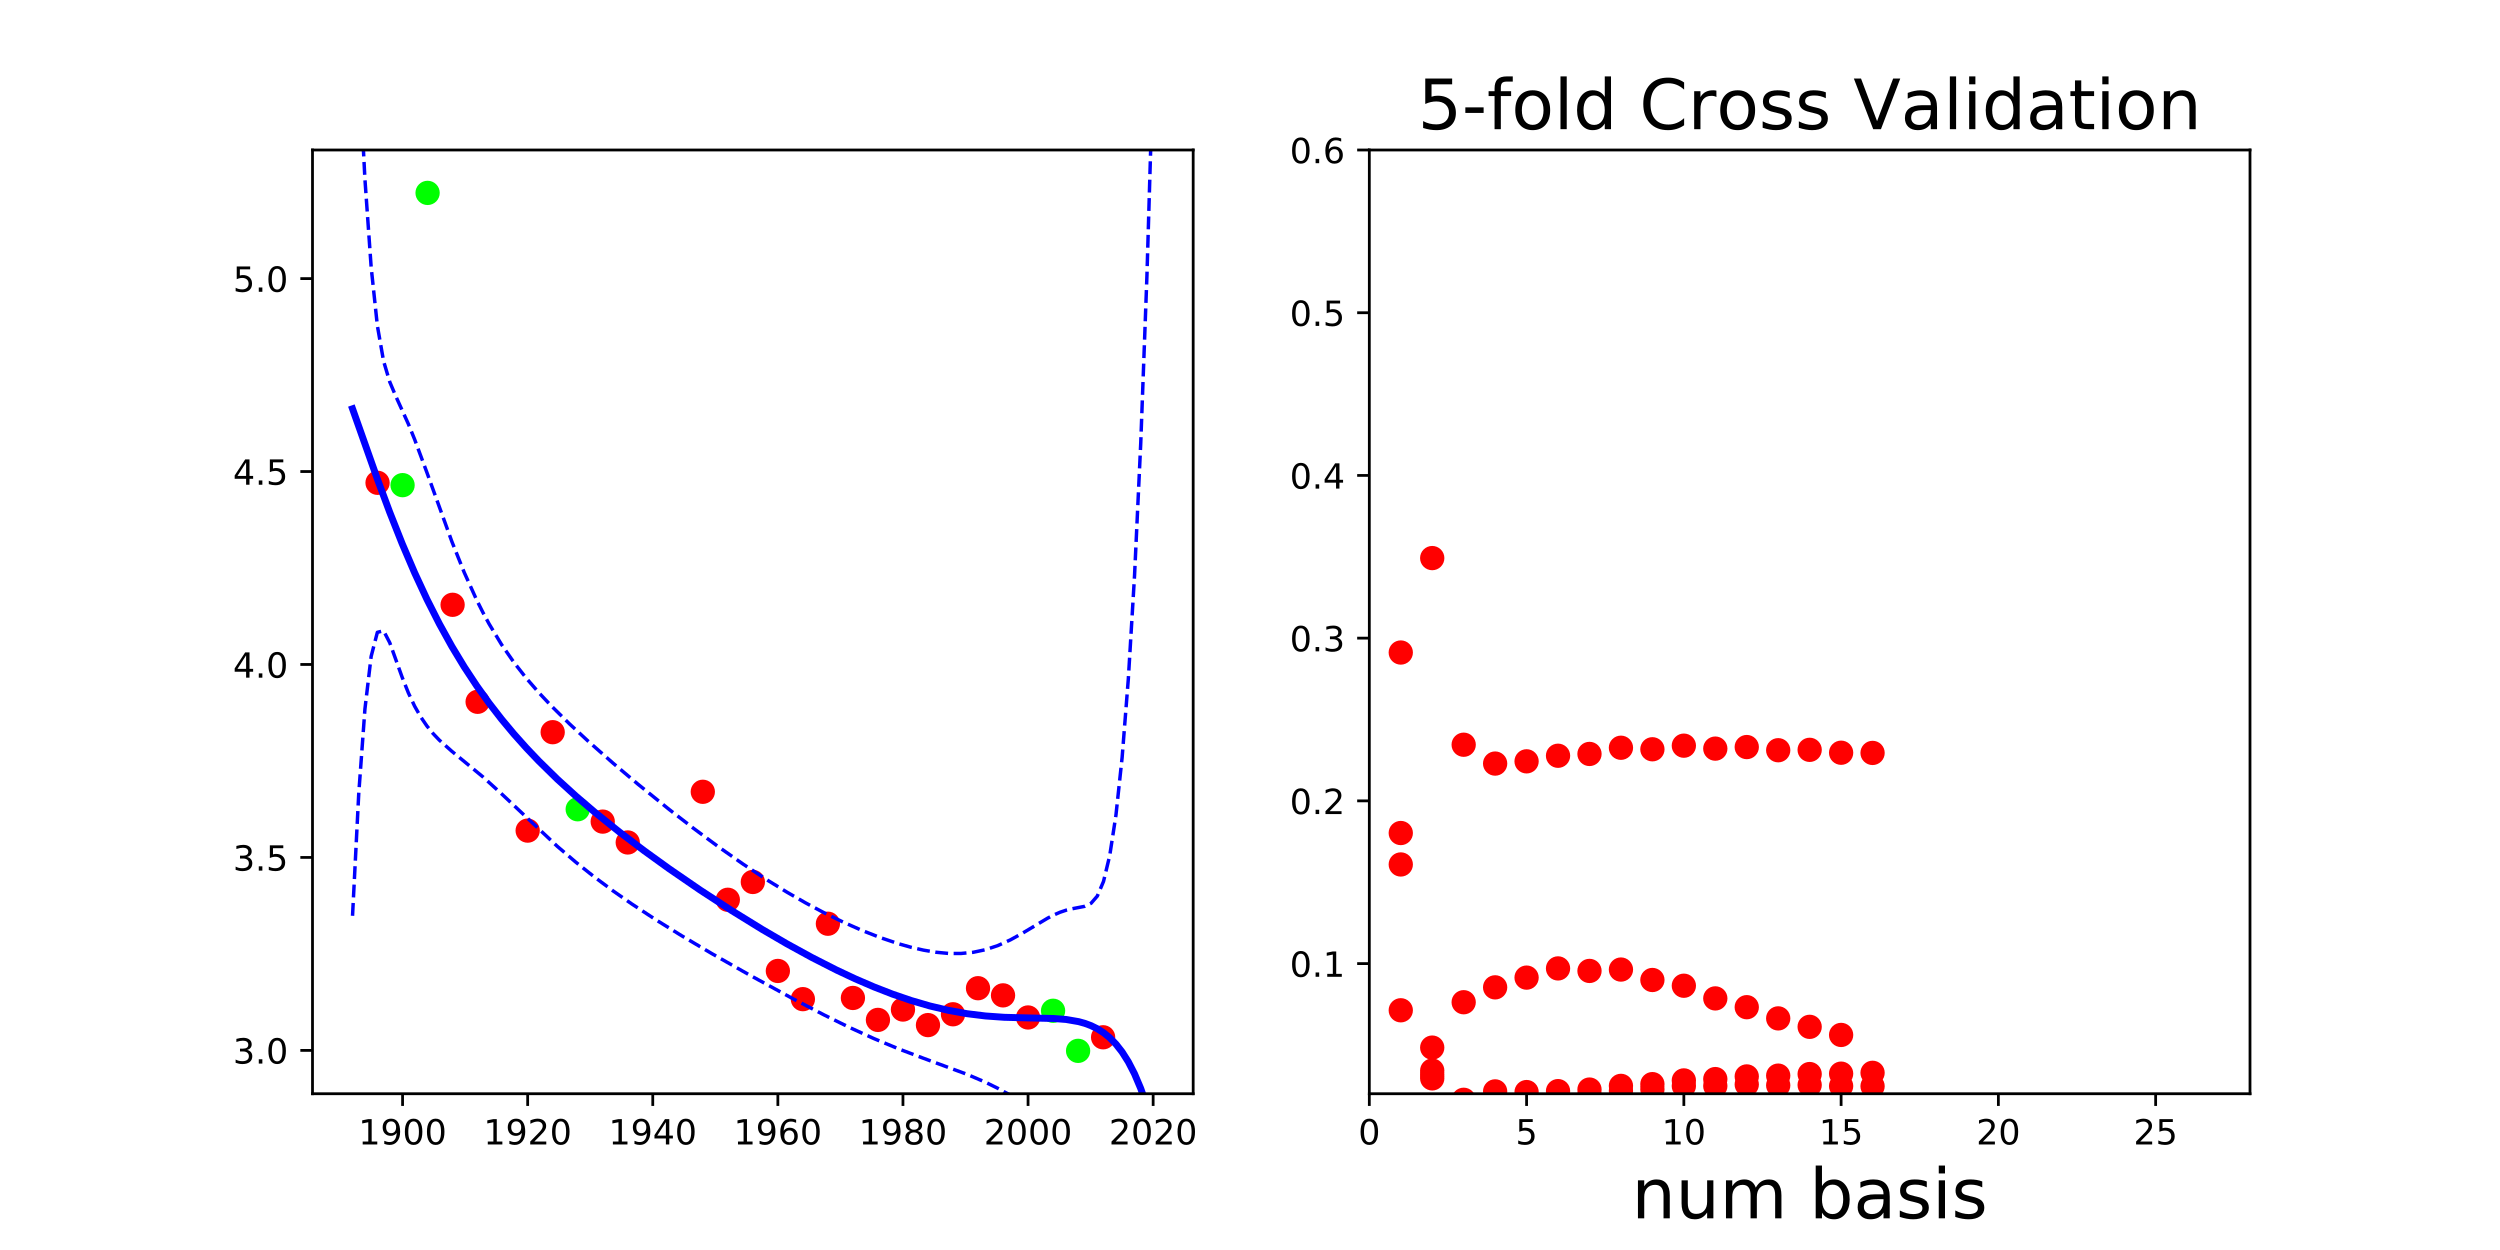 <?xml version="1.0" encoding="utf-8" standalone="no"?>
<!DOCTYPE svg PUBLIC "-//W3C//DTD SVG 1.1//EN"
  "http://www.w3.org/Graphics/SVG/1.1/DTD/svg11.dtd">
<!-- Created with matplotlib (http://matplotlib.org/) -->
<svg height="360pt" version="1.1" viewBox="0 0 720 360" width="720pt" xmlns="http://www.w3.org/2000/svg" xmlns:xlink="http://www.w3.org/1999/xlink">
 <defs>
  <style type="text/css">
*{stroke-linecap:butt;stroke-linejoin:round;}
  </style>
 </defs>
 <g id="figure_1">
  <g id="patch_1">
   <path d="M 0 360 
L 720 360 
L 720 0 
L 0 0 
z
" style="fill:none;"/>
  </g>
  <g id="axes_1">
   <g id="patch_2">
    <path d="M 90 315 
L 343.636 315 
L 343.636 43.2 
L 90 43.2 
z
" style="fill:none;"/>
   </g>
   <g id="matplotlib.axis_1">
    <g id="xtick_1">
     <g id="line2d_1">
      <defs>
       <path d="M 0 0 
L 0 3.5 
" id="m9a98ae024f" style="stroke:#000000;stroke-width:0.8;"/>
      </defs>
      <g>
       <use style="stroke:#000000;stroke-width:0.8;" x="115.94" xlink:href="#m9a98ae024f" y="315"/>
      </g>
     </g>
     <g id="text_1">
      <!-- 1900 -->
      <defs>
       <path d="M 12.406 8.297 
L 28.516 8.297 
L 28.516 63.922 
L 10.984 60.406 
L 10.984 69.391 
L 28.422 72.906 
L 38.281 72.906 
L 38.281 8.297 
L 54.391 8.297 
L 54.391 0 
L 12.406 0 
z
" id="DejaVuSans-31"/>
       <path d="M 10.984 1.516 
L 10.984 10.5 
Q 14.703 8.734 18.5 7.812 
Q 22.312 6.891 25.984 6.891 
Q 35.75 6.891 40.891 13.453 
Q 46.047 20.016 46.781 33.406 
Q 43.953 29.203 39.594 26.953 
Q 35.25 24.703 29.984 24.703 
Q 19.047 24.703 12.672 31.312 
Q 6.297 37.938 6.297 49.422 
Q 6.297 60.641 12.938 67.422 
Q 19.578 74.219 30.609 74.219 
Q 43.266 74.219 49.922 64.516 
Q 56.594 54.828 56.594 36.375 
Q 56.594 19.141 48.406 8.859 
Q 40.234 -1.422 26.422 -1.422 
Q 22.703 -1.422 18.891 -0.688 
Q 15.094 0.047 10.984 1.516 
z
M 30.609 32.422 
Q 37.25 32.422 41.125 36.953 
Q 45.016 41.5 45.016 49.422 
Q 45.016 57.281 41.125 61.844 
Q 37.25 66.406 30.609 66.406 
Q 23.969 66.406 20.094 61.844 
Q 16.219 57.281 16.219 49.422 
Q 16.219 41.5 20.094 36.953 
Q 23.969 32.422 30.609 32.422 
z
" id="DejaVuSans-39"/>
       <path d="M 31.781 66.406 
Q 24.172 66.406 20.328 58.906 
Q 16.5 51.422 16.5 36.375 
Q 16.5 21.391 20.328 13.891 
Q 24.172 6.391 31.781 6.391 
Q 39.453 6.391 43.281 13.891 
Q 47.125 21.391 47.125 36.375 
Q 47.125 51.422 43.281 58.906 
Q 39.453 66.406 31.781 66.406 
z
M 31.781 74.219 
Q 44.047 74.219 50.516 64.516 
Q 56.984 54.828 56.984 36.375 
Q 56.984 17.969 50.516 8.266 
Q 44.047 -1.422 31.781 -1.422 
Q 19.531 -1.422 13.062 8.266 
Q 6.594 17.969 6.594 36.375 
Q 6.594 54.828 13.062 64.516 
Q 19.531 74.219 31.781 74.219 
z
" id="DejaVuSans-30"/>
      </defs>
      <g transform="translate(103.215 329.598)scale(0.1 -0.1)">
       <use xlink:href="#DejaVuSans-31"/>
       <use x="63.623" xlink:href="#DejaVuSans-39"/>
       <use x="127.246" xlink:href="#DejaVuSans-30"/>
       <use x="190.869" xlink:href="#DejaVuSans-30"/>
      </g>
     </g>
    </g>
    <g id="xtick_2">
     <g id="line2d_2">
      <g>
       <use style="stroke:#000000;stroke-width:0.8;" x="151.968" xlink:href="#m9a98ae024f" y="315"/>
      </g>
     </g>
     <g id="text_2">
      <!-- 1920 -->
      <defs>
       <path d="M 19.188 8.297 
L 53.609 8.297 
L 53.609 0 
L 7.328 0 
L 7.328 8.297 
Q 12.938 14.109 22.625 23.891 
Q 32.328 33.688 34.812 36.531 
Q 39.547 41.844 41.422 45.531 
Q 43.312 49.219 43.312 52.781 
Q 43.312 58.594 39.234 62.25 
Q 35.156 65.922 28.609 65.922 
Q 23.969 65.922 18.812 64.312 
Q 13.672 62.703 7.812 59.422 
L 7.812 69.391 
Q 13.766 71.781 18.938 73 
Q 24.125 74.219 28.422 74.219 
Q 39.75 74.219 46.484 68.547 
Q 53.219 62.891 53.219 53.422 
Q 53.219 48.922 51.531 44.891 
Q 49.859 40.875 45.406 35.406 
Q 44.188 33.984 37.641 27.219 
Q 31.109 20.453 19.188 8.297 
z
" id="DejaVuSans-32"/>
      </defs>
      <g transform="translate(139.243 329.598)scale(0.1 -0.1)">
       <use xlink:href="#DejaVuSans-31"/>
       <use x="63.623" xlink:href="#DejaVuSans-39"/>
       <use x="127.246" xlink:href="#DejaVuSans-32"/>
       <use x="190.869" xlink:href="#DejaVuSans-30"/>
      </g>
     </g>
    </g>
    <g id="xtick_3">
     <g id="line2d_3">
      <g>
       <use style="stroke:#000000;stroke-width:0.8;" x="187.996" xlink:href="#m9a98ae024f" y="315"/>
      </g>
     </g>
     <g id="text_3">
      <!-- 1940 -->
      <defs>
       <path d="M 37.797 64.312 
L 12.891 25.391 
L 37.797 25.391 
z
M 35.203 72.906 
L 47.609 72.906 
L 47.609 25.391 
L 58.016 25.391 
L 58.016 17.188 
L 47.609 17.188 
L 47.609 0 
L 37.797 0 
L 37.797 17.188 
L 4.891 17.188 
L 4.891 26.703 
z
" id="DejaVuSans-34"/>
      </defs>
      <g transform="translate(175.271 329.598)scale(0.1 -0.1)">
       <use xlink:href="#DejaVuSans-31"/>
       <use x="63.623" xlink:href="#DejaVuSans-39"/>
       <use x="127.246" xlink:href="#DejaVuSans-34"/>
       <use x="190.869" xlink:href="#DejaVuSans-30"/>
      </g>
     </g>
    </g>
    <g id="xtick_4">
     <g id="line2d_4">
      <g>
       <use style="stroke:#000000;stroke-width:0.8;" x="224.024" xlink:href="#m9a98ae024f" y="315"/>
      </g>
     </g>
     <g id="text_4">
      <!-- 1960 -->
      <defs>
       <path d="M 33.016 40.375 
Q 26.375 40.375 22.484 35.828 
Q 18.609 31.297 18.609 23.391 
Q 18.609 15.531 22.484 10.953 
Q 26.375 6.391 33.016 6.391 
Q 39.656 6.391 43.531 10.953 
Q 47.406 15.531 47.406 23.391 
Q 47.406 31.297 43.531 35.828 
Q 39.656 40.375 33.016 40.375 
z
M 52.594 71.297 
L 52.594 62.312 
Q 48.875 64.062 45.094 64.984 
Q 41.312 65.922 37.594 65.922 
Q 27.828 65.922 22.672 59.328 
Q 17.531 52.734 16.797 39.406 
Q 19.672 43.656 24.016 45.922 
Q 28.375 48.188 33.594 48.188 
Q 44.578 48.188 50.953 41.516 
Q 57.328 34.859 57.328 23.391 
Q 57.328 12.156 50.688 5.359 
Q 44.047 -1.422 33.016 -1.422 
Q 20.359 -1.422 13.672 8.266 
Q 6.984 17.969 6.984 36.375 
Q 6.984 53.656 15.188 63.938 
Q 23.391 74.219 37.203 74.219 
Q 40.922 74.219 44.703 73.484 
Q 48.484 72.75 52.594 71.297 
z
" id="DejaVuSans-36"/>
      </defs>
      <g transform="translate(211.299 329.598)scale(0.1 -0.1)">
       <use xlink:href="#DejaVuSans-31"/>
       <use x="63.623" xlink:href="#DejaVuSans-39"/>
       <use x="127.246" xlink:href="#DejaVuSans-36"/>
       <use x="190.869" xlink:href="#DejaVuSans-30"/>
      </g>
     </g>
    </g>
    <g id="xtick_5">
     <g id="line2d_5">
      <g>
       <use style="stroke:#000000;stroke-width:0.8;" x="260.052" xlink:href="#m9a98ae024f" y="315"/>
      </g>
     </g>
     <g id="text_5">
      <!-- 1980 -->
      <defs>
       <path d="M 31.781 34.625 
Q 24.75 34.625 20.719 30.859 
Q 16.703 27.094 16.703 20.516 
Q 16.703 13.922 20.719 10.156 
Q 24.75 6.391 31.781 6.391 
Q 38.812 6.391 42.859 10.172 
Q 46.922 13.969 46.922 20.516 
Q 46.922 27.094 42.891 30.859 
Q 38.875 34.625 31.781 34.625 
z
M 21.922 38.812 
Q 15.578 40.375 12.031 44.719 
Q 8.5 49.078 8.5 55.328 
Q 8.5 64.062 14.719 69.141 
Q 20.953 74.219 31.781 74.219 
Q 42.672 74.219 48.875 69.141 
Q 55.078 64.062 55.078 55.328 
Q 55.078 49.078 51.531 44.719 
Q 48 40.375 41.703 38.812 
Q 48.828 37.156 52.797 32.312 
Q 56.781 27.484 56.781 20.516 
Q 56.781 9.906 50.312 4.234 
Q 43.844 -1.422 31.781 -1.422 
Q 19.734 -1.422 13.25 4.234 
Q 6.781 9.906 6.781 20.516 
Q 6.781 27.484 10.781 32.312 
Q 14.797 37.156 21.922 38.812 
z
M 18.312 54.391 
Q 18.312 48.734 21.844 45.562 
Q 25.391 42.391 31.781 42.391 
Q 38.141 42.391 41.719 45.562 
Q 45.312 48.734 45.312 54.391 
Q 45.312 60.062 41.719 63.234 
Q 38.141 66.406 31.781 66.406 
Q 25.391 66.406 21.844 63.234 
Q 18.312 60.062 18.312 54.391 
z
" id="DejaVuSans-38"/>
      </defs>
      <g transform="translate(247.327 329.598)scale(0.1 -0.1)">
       <use xlink:href="#DejaVuSans-31"/>
       <use x="63.623" xlink:href="#DejaVuSans-39"/>
       <use x="127.246" xlink:href="#DejaVuSans-38"/>
       <use x="190.869" xlink:href="#DejaVuSans-30"/>
      </g>
     </g>
    </g>
    <g id="xtick_6">
     <g id="line2d_6">
      <g>
       <use style="stroke:#000000;stroke-width:0.8;" x="296.08" xlink:href="#m9a98ae024f" y="315"/>
      </g>
     </g>
     <g id="text_6">
      <!-- 2000 -->
      <g transform="translate(283.355 329.598)scale(0.1 -0.1)">
       <use xlink:href="#DejaVuSans-32"/>
       <use x="63.623" xlink:href="#DejaVuSans-30"/>
       <use x="127.246" xlink:href="#DejaVuSans-30"/>
       <use x="190.869" xlink:href="#DejaVuSans-30"/>
      </g>
     </g>
    </g>
    <g id="xtick_7">
     <g id="line2d_7">
      <g>
       <use style="stroke:#000000;stroke-width:0.8;" x="332.107" xlink:href="#m9a98ae024f" y="315"/>
      </g>
     </g>
     <g id="text_7">
      <!-- 2020 -->
      <g transform="translate(319.382 329.598)scale(0.1 -0.1)">
       <use xlink:href="#DejaVuSans-32"/>
       <use x="63.623" xlink:href="#DejaVuSans-30"/>
       <use x="127.246" xlink:href="#DejaVuSans-32"/>
       <use x="190.869" xlink:href="#DejaVuSans-30"/>
      </g>
     </g>
    </g>
   </g>
   <g id="matplotlib.axis_2">
    <g id="ytick_1">
     <g id="line2d_8">
      <defs>
       <path d="M 0 0 
L -3.5 0 
" id="m614ee87cf8" style="stroke:#000000;stroke-width:0.8;"/>
      </defs>
      <g>
       <use style="stroke:#000000;stroke-width:0.8;" x="90" xlink:href="#m614ee87cf8" y="302.509"/>
      </g>
     </g>
     <g id="text_8">
      <!-- 3.0 -->
      <defs>
       <path d="M 40.578 39.312 
Q 47.656 37.797 51.625 33 
Q 55.609 28.219 55.609 21.188 
Q 55.609 10.406 48.188 4.484 
Q 40.766 -1.422 27.094 -1.422 
Q 22.516 -1.422 17.656 -0.516 
Q 12.797 0.391 7.625 2.203 
L 7.625 11.719 
Q 11.719 9.328 16.594 8.109 
Q 21.484 6.891 26.812 6.891 
Q 36.078 6.891 40.938 10.547 
Q 45.797 14.203 45.797 21.188 
Q 45.797 27.641 41.281 31.266 
Q 36.766 34.906 28.719 34.906 
L 20.219 34.906 
L 20.219 43.016 
L 29.109 43.016 
Q 36.375 43.016 40.234 45.922 
Q 44.094 48.828 44.094 54.297 
Q 44.094 59.906 40.109 62.906 
Q 36.141 65.922 28.719 65.922 
Q 24.656 65.922 20.016 65.031 
Q 15.375 64.156 9.812 62.312 
L 9.812 71.094 
Q 15.438 72.656 20.344 73.438 
Q 25.25 74.219 29.594 74.219 
Q 40.828 74.219 47.359 69.109 
Q 53.906 64.016 53.906 55.328 
Q 53.906 49.266 50.438 45.094 
Q 46.969 40.922 40.578 39.312 
z
" id="DejaVuSans-33"/>
       <path d="M 10.688 12.406 
L 21 12.406 
L 21 0 
L 10.688 0 
z
" id="DejaVuSans-2e"/>
      </defs>
      <g transform="translate(67.097 306.309)scale(0.1 -0.1)">
       <use xlink:href="#DejaVuSans-33"/>
       <use x="63.623" xlink:href="#DejaVuSans-2e"/>
       <use x="95.41" xlink:href="#DejaVuSans-30"/>
      </g>
     </g>
    </g>
    <g id="ytick_2">
     <g id="line2d_9">
      <g>
       <use style="stroke:#000000;stroke-width:0.8;" x="90" xlink:href="#m614ee87cf8" y="246.941"/>
      </g>
     </g>
     <g id="text_9">
      <!-- 3.5 -->
      <defs>
       <path d="M 10.797 72.906 
L 49.516 72.906 
L 49.516 64.594 
L 19.828 64.594 
L 19.828 46.734 
Q 21.969 47.469 24.109 47.828 
Q 26.266 48.188 28.422 48.188 
Q 40.625 48.188 47.75 41.5 
Q 54.891 34.812 54.891 23.391 
Q 54.891 11.625 47.562 5.094 
Q 40.234 -1.422 26.906 -1.422 
Q 22.312 -1.422 17.547 -0.641 
Q 12.797 0.141 7.719 1.703 
L 7.719 11.625 
Q 12.109 9.234 16.797 8.062 
Q 21.484 6.891 26.703 6.891 
Q 35.156 6.891 40.078 11.328 
Q 45.016 15.766 45.016 23.391 
Q 45.016 31 40.078 35.438 
Q 35.156 39.891 26.703 39.891 
Q 22.75 39.891 18.812 39.016 
Q 14.891 38.141 10.797 36.281 
z
" id="DejaVuSans-35"/>
      </defs>
      <g transform="translate(67.097 250.74)scale(0.1 -0.1)">
       <use xlink:href="#DejaVuSans-33"/>
       <use x="63.623" xlink:href="#DejaVuSans-2e"/>
       <use x="95.41" xlink:href="#DejaVuSans-35"/>
      </g>
     </g>
    </g>
    <g id="ytick_3">
     <g id="line2d_10">
      <g>
       <use style="stroke:#000000;stroke-width:0.8;" x="90" xlink:href="#m614ee87cf8" y="191.373"/>
      </g>
     </g>
     <g id="text_10">
      <!-- 4.0 -->
      <g transform="translate(67.097 195.172)scale(0.1 -0.1)">
       <use xlink:href="#DejaVuSans-34"/>
       <use x="63.623" xlink:href="#DejaVuSans-2e"/>
       <use x="95.41" xlink:href="#DejaVuSans-30"/>
      </g>
     </g>
    </g>
    <g id="ytick_4">
     <g id="line2d_11">
      <g>
       <use style="stroke:#000000;stroke-width:0.8;" x="90" xlink:href="#m614ee87cf8" y="135.804"/>
      </g>
     </g>
     <g id="text_11">
      <!-- 4.5 -->
      <g transform="translate(67.097 139.604)scale(0.1 -0.1)">
       <use xlink:href="#DejaVuSans-34"/>
       <use x="63.623" xlink:href="#DejaVuSans-2e"/>
       <use x="95.41" xlink:href="#DejaVuSans-35"/>
      </g>
     </g>
    </g>
    <g id="ytick_5">
     <g id="line2d_12">
      <g>
       <use style="stroke:#000000;stroke-width:0.8;" x="90" xlink:href="#m614ee87cf8" y="80.236"/>
      </g>
     </g>
     <g id="text_12">
      <!-- 5.0 -->
      <g transform="translate(67.097 84.035)scale(0.1 -0.1)">
       <use xlink:href="#DejaVuSans-35"/>
       <use x="63.623" xlink:href="#DejaVuSans-2e"/>
       <use x="95.41" xlink:href="#DejaVuSans-30"/>
      </g>
     </g>
    </g>
   </g>
   <g id="line2d_13">
    <defs>
     <path d="M 0 3 
C 0.796 3 1.559 2.684 2.121 2.121 
C 2.684 1.559 3 0.796 3 0 
C 3 -0.796 2.684 -1.559 2.121 -2.121 
C 1.559 -2.684 0.796 -3 0 -3 
C -0.796 -3 -1.559 -2.684 -2.121 -2.121 
C -2.684 -1.559 -3 -0.796 -3 0 
C -3 0.796 -2.684 1.559 -2.121 2.121 
C -1.559 2.684 -0.796 3 0 3 
z
" id="m4eb0423fe5" style="stroke:#ff0000;"/>
    </defs>
    <g clip-path="url(#p3b84ef16ca)">
     <use style="fill:#ff0000;stroke:#ff0000;" x="274.463" xlink:href="#m4eb0423fe5" y="292.11"/>
     <use style="fill:#ff0000;stroke:#ff0000;" x="137.557" xlink:href="#m4eb0423fe5" y="202.118"/>
     <use style="fill:#ff0000;stroke:#ff0000;" x="252.846" xlink:href="#m4eb0423fe5" y="293.734"/>
     <use style="fill:#ff0000;stroke:#ff0000;" x="224.024" xlink:href="#m4eb0423fe5" y="279.634"/>
     <use style="fill:#ff0000;stroke:#ff0000;" x="267.257" xlink:href="#m4eb0423fe5" y="295.227"/>
     <use style="fill:#ff0000;stroke:#ff0000;" x="202.407" xlink:href="#m4eb0423fe5" y="228.036"/>
     <use style="fill:#ff0000;stroke:#ff0000;" x="159.174" xlink:href="#m4eb0423fe5" y="210.872"/>
     <use style="fill:#ff0000;stroke:#ff0000;" x="173.585" xlink:href="#m4eb0423fe5" y="236.623"/>
     <use style="fill:#ff0000;stroke:#ff0000;" x="180.79" xlink:href="#m4eb0423fe5" y="242.628"/>
     <use style="fill:#ff0000;stroke:#ff0000;" x="260.052" xlink:href="#m4eb0423fe5" y="290.749"/>
     <use style="fill:#ff0000;stroke:#ff0000;" x="288.874" xlink:href="#m4eb0423fe5" y="286.667"/>
     <use style="fill:#ff0000;stroke:#ff0000;" x="108.735" xlink:href="#m4eb0423fe5" y="139.046"/>
     <use style="fill:#ff0000;stroke:#ff0000;" x="238.435" xlink:href="#m4eb0423fe5" y="266.035"/>
     <use style="fill:#ff0000;stroke:#ff0000;" x="151.968" xlink:href="#m4eb0423fe5" y="239.216"/>
     <use style="fill:#ff0000;stroke:#ff0000;" x="130.351" xlink:href="#m4eb0423fe5" y="174.182"/>
     <use style="fill:#ff0000;stroke:#ff0000;" x="317.696" xlink:href="#m4eb0423fe5" y="298.739"/>
     <use style="fill:#ff0000;stroke:#ff0000;" x="216.818" xlink:href="#m4eb0423fe5" y="254.006"/>
     <use style="fill:#ff0000;stroke:#ff0000;" x="281.668" xlink:href="#m4eb0423fe5" y="284.603"/>
     <use style="fill:#ff0000;stroke:#ff0000;" x="296.08" xlink:href="#m4eb0423fe5" y="293.032"/>
     <use style="fill:#ff0000;stroke:#ff0000;" x="231.229" xlink:href="#m4eb0423fe5" y="287.755"/>
     <use style="fill:#ff0000;stroke:#ff0000;" x="209.613" xlink:href="#m4eb0423fe5" y="259.134"/>
     <use style="fill:#ff0000;stroke:#ff0000;" x="245.64" xlink:href="#m4eb0423fe5" y="287.413"/>
    </g>
   </g>
   <g id="line2d_14">
    <defs>
     <path d="M 0 3 
C 0.796 3 1.559 2.684 2.121 2.121 
C 2.684 1.559 3 0.796 3 0 
C 3 -0.796 2.684 -1.559 2.121 -2.121 
C 1.559 -2.684 0.796 -3 0 -3 
C -0.796 -3 -1.559 -2.684 -2.121 -2.121 
C -2.684 -1.559 -3 -0.796 -3 0 
C -3 0.796 -2.684 1.559 -2.121 2.121 
C -1.559 2.684 -0.796 3 0 3 
z
" id="m672bed19d7" style="stroke:#00ff00;"/>
    </defs>
    <g clip-path="url(#p3b84ef16ca)">
     <use style="fill:#00ff00;stroke:#00ff00;" x="123.146" xlink:href="#m672bed19d7" y="55.555"/>
     <use style="fill:#00ff00;stroke:#00ff00;" x="166.379" xlink:href="#m672bed19d7" y="233.067"/>
     <use style="fill:#00ff00;stroke:#00ff00;" x="310.491" xlink:href="#m672bed19d7" y="302.645"/>
     <use style="fill:#00ff00;stroke:#00ff00;" x="115.94" xlink:href="#m672bed19d7" y="139.724"/>
     <use style="fill:#00ff00;stroke:#00ff00;" x="303.285" xlink:href="#m672bed19d7" y="291.1"/>
    </g>
   </g>
   <g id="line2d_15">
    <path clip-path="url(#p3b84ef16ca)" d="M 101.529 117.733 
L 108.679 137.959 
L 112.254 147.559 
L 115.828 156.576 
L 119.403 164.94 
L 122.978 172.641 
L 126.553 179.699 
L 130.128 186.158 
L 133.703 192.071 
L 137.278 197.495 
L 140.852 202.488 
L 144.427 207.102 
L 148.002 211.389 
L 151.577 215.392 
L 155.152 219.151 
L 160.514 224.408 
L 165.876 229.289 
L 171.239 233.871 
L 178.388 239.614 
L 185.538 245.03 
L 192.688 250.186 
L 201.625 256.322 
L 210.562 262.148 
L 219.499 267.663 
L 226.649 271.83 
L 233.799 275.75 
L 240.948 279.389 
L 246.311 281.906 
L 251.673 284.219 
L 257.035 286.306 
L 262.398 288.142 
L 267.76 289.705 
L 273.122 290.975 
L 278.485 291.941 
L 283.847 292.601 
L 289.209 292.98 
L 296.359 293.167 
L 303.509 293.329 
L 307.083 293.615 
L 310.658 294.232 
L 312.446 294.729 
L 314.233 295.397 
L 316.021 296.276 
L 317.808 297.413 
L 319.595 298.864 
L 321.383 300.693 
L 323.17 302.976 
L 324.958 305.801 
L 326.745 309.269 
L 328.533 313.497 
L 330.32 318.621 
L 332.107 324.798 
L 332.107 324.798 
" style="fill:none;stroke:#0000ff;stroke-linecap:square;stroke-width:2;"/>
   </g>
   <g id="line2d_16">
    <path clip-path="url(#p3b84ef16ca)" d="M 102.605 -1 
L 103.316 17.046 
L 105.104 51.691 
L 106.891 76.92 
L 108.679 93.804 
L 110.466 103.99 
L 112.254 110.007 
L 114.041 114.235 
L 117.616 122.126 
L 119.403 126.522 
L 122.978 136.158 
L 130.128 155.947 
L 133.703 164.879 
L 137.278 172.795 
L 139.065 176.358 
L 140.852 179.67 
L 144.427 185.606 
L 148.002 190.766 
L 151.577 195.328 
L 155.152 199.448 
L 158.727 203.251 
L 164.089 208.547 
L 169.451 213.519 
L 176.601 219.824 
L 183.751 225.861 
L 192.688 233.097 
L 199.838 238.636 
L 206.987 243.931 
L 214.137 248.948 
L 221.287 253.649 
L 226.649 256.946 
L 232.011 260.032 
L 237.374 262.893 
L 242.736 265.519 
L 248.098 267.897 
L 253.461 270.006 
L 258.823 271.812 
L 262.398 272.82 
L 265.973 273.642 
L 269.547 274.244 
L 273.122 274.582 
L 276.697 274.606 
L 280.272 274.262 
L 283.847 273.504 
L 287.422 272.306 
L 290.997 270.682 
L 294.571 268.707 
L 301.721 264.43 
L 303.509 263.505 
L 305.296 262.726 
L 307.083 262.125 
L 308.871 261.705 
L 312.446 261.013 
L 314.233 260.138 
L 316.021 258.075 
L 317.808 253.862 
L 319.595 246.44 
L 321.383 234.836 
L 323.17 218.171 
L 324.958 195.526 
L 326.745 165.803 
L 328.533 127.635 
L 330.32 79.325 
L 332.107 18.793 
L 332.107 18.793 
" style="fill:none;stroke:#0000ff;stroke-dasharray:3.7,1.6;stroke-dashoffset:0;"/>
   </g>
   <g id="line2d_17">
    <path clip-path="url(#p3b84ef16ca)" d="M 101.529 263.749 
L 103.316 228.607 
L 105.104 204.161 
L 106.891 189.046 
L 108.679 182.114 
L 110.466 181.661 
L 112.254 185.112 
L 115.828 195.07 
L 117.616 199.556 
L 119.403 203.359 
L 121.191 206.513 
L 122.978 209.123 
L 124.766 211.308 
L 126.553 213.182 
L 130.128 216.369 
L 139.065 223.726 
L 144.427 228.599 
L 160.514 243.754 
L 165.876 248.344 
L 171.239 252.616 
L 176.601 256.601 
L 181.963 260.343 
L 189.113 265.032 
L 196.263 269.462 
L 205.2 274.747 
L 215.924 280.837 
L 228.436 287.669 
L 237.374 292.322 
L 244.523 295.838 
L 251.673 299.105 
L 258.823 302.081 
L 265.973 304.788 
L 278.485 309.398 
L 283.847 311.698 
L 287.422 313.459 
L 290.997 315.425 
L 296.359 318.702 
L 303.509 323.152 
L 307.083 325.105 
L 310.658 327.064 
L 312.446 328.445 
L 314.233 330.656 
L 316.021 334.476 
L 317.808 340.963 
L 319.595 351.287 
L 320.733 361 
L 320.733 361 
" style="fill:none;stroke:#0000ff;stroke-dasharray:3.7,1.6;stroke-dashoffset:0;"/>
   </g>
   <g id="patch_3">
    <path d="M 90 315 
L 90 43.2 
" style="fill:none;stroke:#000000;stroke-linecap:square;stroke-linejoin:miter;stroke-width:0.8;"/>
   </g>
   <g id="patch_4">
    <path d="M 343.636 315 
L 343.636 43.2 
" style="fill:none;stroke:#000000;stroke-linecap:square;stroke-linejoin:miter;stroke-width:0.8;"/>
   </g>
   <g id="patch_5">
    <path d="M 90 315 
L 343.636 315 
" style="fill:none;stroke:#000000;stroke-linecap:square;stroke-linejoin:miter;stroke-width:0.8;"/>
   </g>
   <g id="patch_6">
    <path d="M 90 43.2 
L 343.636 43.2 
" style="fill:none;stroke:#000000;stroke-linecap:square;stroke-linejoin:miter;stroke-width:0.8;"/>
   </g>
  </g>
  <g id="axes_2">
   <g id="patch_7">
    <path d="M 394.364 315 
L 648 315 
L 648 43.2 
L 394.364 43.2 
z
" style="fill:none;"/>
   </g>
   <g id="matplotlib.axis_3">
    <g id="xtick_8">
     <g id="line2d_18">
      <g>
       <use style="stroke:#000000;stroke-width:0.8;" x="394.364" xlink:href="#m9a98ae024f" y="315"/>
      </g>
     </g>
     <g id="text_13">
      <!-- 0 -->
      <g transform="translate(391.182 329.598)scale(0.1 -0.1)">
       <use xlink:href="#DejaVuSans-30"/>
      </g>
     </g>
    </g>
    <g id="xtick_9">
     <g id="line2d_19">
      <g>
       <use style="stroke:#000000;stroke-width:0.8;" x="439.656" xlink:href="#m9a98ae024f" y="315"/>
      </g>
     </g>
     <g id="text_14">
      <!-- 5 -->
      <g transform="translate(436.475 329.598)scale(0.1 -0.1)">
       <use xlink:href="#DejaVuSans-35"/>
      </g>
     </g>
    </g>
    <g id="xtick_10">
     <g id="line2d_20">
      <g>
       <use style="stroke:#000000;stroke-width:0.8;" x="484.948" xlink:href="#m9a98ae024f" y="315"/>
      </g>
     </g>
     <g id="text_15">
      <!-- 10 -->
      <g transform="translate(478.586 329.598)scale(0.1 -0.1)">
       <use xlink:href="#DejaVuSans-31"/>
       <use x="63.623" xlink:href="#DejaVuSans-30"/>
      </g>
     </g>
    </g>
    <g id="xtick_11">
     <g id="line2d_21">
      <g>
       <use style="stroke:#000000;stroke-width:0.8;" x="530.24" xlink:href="#m9a98ae024f" y="315"/>
      </g>
     </g>
     <g id="text_16">
      <!-- 15 -->
      <g transform="translate(523.878 329.598)scale(0.1 -0.1)">
       <use xlink:href="#DejaVuSans-31"/>
       <use x="63.623" xlink:href="#DejaVuSans-35"/>
      </g>
     </g>
    </g>
    <g id="xtick_12">
     <g id="line2d_22">
      <g>
       <use style="stroke:#000000;stroke-width:0.8;" x="575.532" xlink:href="#m9a98ae024f" y="315"/>
      </g>
     </g>
     <g id="text_17">
      <!-- 20 -->
      <g transform="translate(569.17 329.598)scale(0.1 -0.1)">
       <use xlink:href="#DejaVuSans-32"/>
       <use x="63.623" xlink:href="#DejaVuSans-30"/>
      </g>
     </g>
    </g>
    <g id="xtick_13">
     <g id="line2d_23">
      <g>
       <use style="stroke:#000000;stroke-width:0.8;" x="620.825" xlink:href="#m9a98ae024f" y="315"/>
      </g>
     </g>
     <g id="text_18">
      <!-- 25 -->
      <g transform="translate(614.462 329.598)scale(0.1 -0.1)">
       <use xlink:href="#DejaVuSans-32"/>
       <use x="63.623" xlink:href="#DejaVuSans-35"/>
      </g>
     </g>
    </g>
    <g id="text_19">
     <!-- num basis -->
     <defs>
      <path d="M 54.891 33.016 
L 54.891 0 
L 45.906 0 
L 45.906 32.719 
Q 45.906 40.484 42.875 44.328 
Q 39.844 48.188 33.797 48.188 
Q 26.516 48.188 22.312 43.547 
Q 18.109 38.922 18.109 30.906 
L 18.109 0 
L 9.078 0 
L 9.078 54.688 
L 18.109 54.688 
L 18.109 46.188 
Q 21.344 51.125 25.703 53.562 
Q 30.078 56 35.797 56 
Q 45.219 56 50.047 50.172 
Q 54.891 44.344 54.891 33.016 
z
" id="DejaVuSans-6e"/>
      <path d="M 8.5 21.578 
L 8.5 54.688 
L 17.484 54.688 
L 17.484 21.922 
Q 17.484 14.156 20.5 10.266 
Q 23.531 6.391 29.594 6.391 
Q 36.859 6.391 41.078 11.031 
Q 45.312 15.672 45.312 23.688 
L 45.312 54.688 
L 54.297 54.688 
L 54.297 0 
L 45.312 0 
L 45.312 8.406 
Q 42.047 3.422 37.719 1 
Q 33.406 -1.422 27.688 -1.422 
Q 18.266 -1.422 13.375 4.438 
Q 8.5 10.297 8.5 21.578 
z
M 31.109 56 
z
" id="DejaVuSans-75"/>
      <path d="M 52 44.188 
Q 55.375 50.25 60.062 53.125 
Q 64.75 56 71.094 56 
Q 79.641 56 84.281 50.016 
Q 88.922 44.047 88.922 33.016 
L 88.922 0 
L 79.891 0 
L 79.891 32.719 
Q 79.891 40.578 77.094 44.375 
Q 74.312 48.188 68.609 48.188 
Q 61.625 48.188 57.562 43.547 
Q 53.516 38.922 53.516 30.906 
L 53.516 0 
L 44.484 0 
L 44.484 32.719 
Q 44.484 40.625 41.703 44.406 
Q 38.922 48.188 33.109 48.188 
Q 26.219 48.188 22.156 43.531 
Q 18.109 38.875 18.109 30.906 
L 18.109 0 
L 9.078 0 
L 9.078 54.688 
L 18.109 54.688 
L 18.109 46.188 
Q 21.188 51.219 25.484 53.609 
Q 29.781 56 35.688 56 
Q 41.656 56 45.828 52.969 
Q 50 49.953 52 44.188 
z
" id="DejaVuSans-6d"/>
      <path id="DejaVuSans-20"/>
      <path d="M 48.688 27.297 
Q 48.688 37.203 44.609 42.844 
Q 40.531 48.484 33.406 48.484 
Q 26.266 48.484 22.188 42.844 
Q 18.109 37.203 18.109 27.297 
Q 18.109 17.391 22.188 11.75 
Q 26.266 6.109 33.406 6.109 
Q 40.531 6.109 44.609 11.75 
Q 48.688 17.391 48.688 27.297 
z
M 18.109 46.391 
Q 20.953 51.266 25.266 53.625 
Q 29.594 56 35.594 56 
Q 45.562 56 51.781 48.094 
Q 58.016 40.188 58.016 27.297 
Q 58.016 14.406 51.781 6.484 
Q 45.562 -1.422 35.594 -1.422 
Q 29.594 -1.422 25.266 0.953 
Q 20.953 3.328 18.109 8.203 
L 18.109 0 
L 9.078 0 
L 9.078 75.984 
L 18.109 75.984 
z
" id="DejaVuSans-62"/>
      <path d="M 34.281 27.484 
Q 23.391 27.484 19.188 25 
Q 14.984 22.516 14.984 16.5 
Q 14.984 11.719 18.141 8.906 
Q 21.297 6.109 26.703 6.109 
Q 34.188 6.109 38.703 11.406 
Q 43.219 16.703 43.219 25.484 
L 43.219 27.484 
z
M 52.203 31.203 
L 52.203 0 
L 43.219 0 
L 43.219 8.297 
Q 40.141 3.328 35.547 0.953 
Q 30.953 -1.422 24.312 -1.422 
Q 15.922 -1.422 10.953 3.297 
Q 6 8.016 6 15.922 
Q 6 25.141 12.172 29.828 
Q 18.359 34.516 30.609 34.516 
L 43.219 34.516 
L 43.219 35.406 
Q 43.219 41.609 39.141 45 
Q 35.062 48.391 27.688 48.391 
Q 23 48.391 18.547 47.266 
Q 14.109 46.141 10.016 43.891 
L 10.016 52.203 
Q 14.938 54.109 19.578 55.047 
Q 24.219 56 28.609 56 
Q 40.484 56 46.344 49.844 
Q 52.203 43.703 52.203 31.203 
z
" id="DejaVuSans-61"/>
      <path d="M 44.281 53.078 
L 44.281 44.578 
Q 40.484 46.531 36.375 47.5 
Q 32.281 48.484 27.875 48.484 
Q 21.188 48.484 17.844 46.438 
Q 14.5 44.391 14.5 40.281 
Q 14.5 37.156 16.891 35.375 
Q 19.281 33.594 26.516 31.984 
L 29.594 31.297 
Q 39.156 29.25 43.188 25.516 
Q 47.219 21.781 47.219 15.094 
Q 47.219 7.469 41.188 3.016 
Q 35.156 -1.422 24.609 -1.422 
Q 20.219 -1.422 15.453 -0.562 
Q 10.688 0.297 5.422 2 
L 5.422 11.281 
Q 10.406 8.688 15.234 7.391 
Q 20.062 6.109 24.812 6.109 
Q 31.156 6.109 34.562 8.281 
Q 37.984 10.453 37.984 14.406 
Q 37.984 18.062 35.516 20.016 
Q 33.062 21.969 24.703 23.781 
L 21.578 24.516 
Q 13.234 26.266 9.516 29.906 
Q 5.812 33.547 5.812 39.891 
Q 5.812 47.609 11.281 51.797 
Q 16.75 56 26.812 56 
Q 31.781 56 36.172 55.266 
Q 40.578 54.547 44.281 53.078 
z
" id="DejaVuSans-73"/>
      <path d="M 9.422 54.688 
L 18.406 54.688 
L 18.406 0 
L 9.422 0 
z
M 9.422 75.984 
L 18.406 75.984 
L 18.406 64.594 
L 9.422 64.594 
z
" id="DejaVuSans-69"/>
     </defs>
     <g transform="translate(469.915 350.875)scale(0.2 -0.2)">
      <use xlink:href="#DejaVuSans-6e"/>
      <use x="63.379" xlink:href="#DejaVuSans-75"/>
      <use x="126.758" xlink:href="#DejaVuSans-6d"/>
      <use x="224.17" xlink:href="#DejaVuSans-20"/>
      <use x="255.957" xlink:href="#DejaVuSans-62"/>
      <use x="319.434" xlink:href="#DejaVuSans-61"/>
      <use x="380.713" xlink:href="#DejaVuSans-73"/>
      <use x="432.812" xlink:href="#DejaVuSans-69"/>
      <use x="460.596" xlink:href="#DejaVuSans-73"/>
     </g>
    </g>
   </g>
   <g id="matplotlib.axis_4">
    <g id="ytick_6">
     <g id="line2d_24">
      <g>
       <use style="stroke:#000000;stroke-width:0.8;" x="394.364" xlink:href="#m614ee87cf8" y="277.51"/>
      </g>
     </g>
     <g id="text_20">
      <!-- 0.1 -->
      <g transform="translate(371.461 281.31)scale(0.1 -0.1)">
       <use xlink:href="#DejaVuSans-30"/>
       <use x="63.623" xlink:href="#DejaVuSans-2e"/>
       <use x="95.41" xlink:href="#DejaVuSans-31"/>
      </g>
     </g>
    </g>
    <g id="ytick_7">
     <g id="line2d_25">
      <g>
       <use style="stroke:#000000;stroke-width:0.8;" x="394.364" xlink:href="#m614ee87cf8" y="230.648"/>
      </g>
     </g>
     <g id="text_21">
      <!-- 0.2 -->
      <g transform="translate(371.461 234.447)scale(0.1 -0.1)">
       <use xlink:href="#DejaVuSans-30"/>
       <use x="63.623" xlink:href="#DejaVuSans-2e"/>
       <use x="95.41" xlink:href="#DejaVuSans-32"/>
      </g>
     </g>
    </g>
    <g id="ytick_8">
     <g id="line2d_26">
      <g>
       <use style="stroke:#000000;stroke-width:0.8;" x="394.364" xlink:href="#m614ee87cf8" y="183.786"/>
      </g>
     </g>
     <g id="text_22">
      <!-- 0.3 -->
      <g transform="translate(371.461 187.585)scale(0.1 -0.1)">
       <use xlink:href="#DejaVuSans-30"/>
       <use x="63.623" xlink:href="#DejaVuSans-2e"/>
       <use x="95.41" xlink:href="#DejaVuSans-33"/>
      </g>
     </g>
    </g>
    <g id="ytick_9">
     <g id="line2d_27">
      <g>
       <use style="stroke:#000000;stroke-width:0.8;" x="394.364" xlink:href="#m614ee87cf8" y="136.924"/>
      </g>
     </g>
     <g id="text_23">
      <!-- 0.4 -->
      <g transform="translate(371.461 140.723)scale(0.1 -0.1)">
       <use xlink:href="#DejaVuSans-30"/>
       <use x="63.623" xlink:href="#DejaVuSans-2e"/>
       <use x="95.41" xlink:href="#DejaVuSans-34"/>
      </g>
     </g>
    </g>
    <g id="ytick_10">
     <g id="line2d_28">
      <g>
       <use style="stroke:#000000;stroke-width:0.8;" x="394.364" xlink:href="#m614ee87cf8" y="90.062"/>
      </g>
     </g>
     <g id="text_24">
      <!-- 0.5 -->
      <g transform="translate(371.461 93.861)scale(0.1 -0.1)">
       <use xlink:href="#DejaVuSans-30"/>
       <use x="63.623" xlink:href="#DejaVuSans-2e"/>
       <use x="95.41" xlink:href="#DejaVuSans-35"/>
      </g>
     </g>
    </g>
    <g id="ytick_11">
     <g id="line2d_29">
      <g>
       <use style="stroke:#000000;stroke-width:0.8;" x="394.364" xlink:href="#m614ee87cf8" y="43.2"/>
      </g>
     </g>
     <g id="text_25">
      <!-- 0.6 -->
      <g transform="translate(371.461 46.999)scale(0.1 -0.1)">
       <use xlink:href="#DejaVuSans-30"/>
       <use x="63.623" xlink:href="#DejaVuSans-2e"/>
       <use x="95.41" xlink:href="#DejaVuSans-36"/>
      </g>
     </g>
    </g>
   </g>
   <g id="line2d_30">
    <g clip-path="url(#p17e99dacf0)">
     <use style="fill:#ff0000;stroke:#ff0000;" x="403.422" xlink:href="#m4eb0423fe5" y="239.91"/>
    </g>
   </g>
   <g id="line2d_31">
    <g clip-path="url(#p17e99dacf0)">
     <use style="fill:#ff0000;stroke:#ff0000;" x="403.422" xlink:href="#m4eb0423fe5" y="290.962"/>
    </g>
   </g>
   <g id="line2d_32">
    <g clip-path="url(#p17e99dacf0)"/>
   </g>
   <g id="line2d_33">
    <g clip-path="url(#p17e99dacf0)">
     <use style="fill:#ff0000;stroke:#ff0000;" x="403.422" xlink:href="#m4eb0423fe5" y="187.926"/>
    </g>
   </g>
   <g id="line2d_34">
    <g clip-path="url(#p17e99dacf0)">
     <use style="fill:#ff0000;stroke:#ff0000;" x="403.422" xlink:href="#m4eb0423fe5" y="248.965"/>
    </g>
   </g>
   <g id="line2d_35">
    <g clip-path="url(#p17e99dacf0)">
     <use style="fill:#ff0000;stroke:#ff0000;" x="412.481" xlink:href="#m4eb0423fe5" y="309.515"/>
    </g>
   </g>
   <g id="line2d_36">
    <g clip-path="url(#p17e99dacf0)">
     <use style="fill:#ff0000;stroke:#ff0000;" x="412.481" xlink:href="#m4eb0423fe5" y="310.572"/>
    </g>
   </g>
   <g id="line2d_37">
    <g clip-path="url(#p17e99dacf0)">
     <use style="fill:#ff0000;stroke:#ff0000;" x="412.481" xlink:href="#m4eb0423fe5" y="160.73"/>
    </g>
   </g>
   <g id="line2d_38">
    <g clip-path="url(#p17e99dacf0)">
     <use style="fill:#ff0000;stroke:#ff0000;" x="412.481" xlink:href="#m4eb0423fe5" y="301.71"/>
    </g>
   </g>
   <g id="line2d_39">
    <g clip-path="url(#p17e99dacf0)">
     <use style="fill:#ff0000;stroke:#ff0000;" x="412.481" xlink:href="#m4eb0423fe5" y="308.333"/>
    </g>
   </g>
   <g id="line2d_40">
    <g clip-path="url(#p17e99dacf0)">
     <use style="fill:#ff0000;stroke:#ff0000;" x="421.539" xlink:href="#m4eb0423fe5" y="317.002"/>
    </g>
   </g>
   <g id="line2d_41">
    <g clip-path="url(#p17e99dacf0)">
     <use style="fill:#ff0000;stroke:#ff0000;" x="421.539" xlink:href="#m4eb0423fe5" y="316.741"/>
    </g>
   </g>
   <g id="line2d_42">
    <g clip-path="url(#p17e99dacf0)">
     <use style="fill:#ff0000;stroke:#ff0000;" x="421.539" xlink:href="#m4eb0423fe5" y="214.481"/>
    </g>
   </g>
   <g id="line2d_43">
    <g clip-path="url(#p17e99dacf0)">
     <use style="fill:#ff0000;stroke:#ff0000;" x="421.539" xlink:href="#m4eb0423fe5" y="288.643"/>
    </g>
   </g>
   <g id="line2d_44">
    <g clip-path="url(#p17e99dacf0)">
     <use style="fill:#ff0000;stroke:#ff0000;" x="421.539" xlink:href="#m4eb0423fe5" y="322.678"/>
    </g>
   </g>
   <g id="line2d_45">
    <g clip-path="url(#p17e99dacf0)">
     <use style="fill:#ff0000;stroke:#ff0000;" x="430.597" xlink:href="#m4eb0423fe5" y="316.434"/>
    </g>
   </g>
   <g id="line2d_46">
    <g clip-path="url(#p17e99dacf0)">
     <use style="fill:#ff0000;stroke:#ff0000;" x="430.597" xlink:href="#m4eb0423fe5" y="314.324"/>
    </g>
   </g>
   <g id="line2d_47">
    <g clip-path="url(#p17e99dacf0)">
     <use style="fill:#ff0000;stroke:#ff0000;" x="430.597" xlink:href="#m4eb0423fe5" y="219.909"/>
    </g>
   </g>
   <g id="line2d_48">
    <g clip-path="url(#p17e99dacf0)">
     <use style="fill:#ff0000;stroke:#ff0000;" x="430.597" xlink:href="#m4eb0423fe5" y="284.358"/>
    </g>
   </g>
   <g id="line2d_49">
    <g clip-path="url(#p17e99dacf0)">
     <use style="fill:#ff0000;stroke:#ff0000;" x="430.597" xlink:href="#m4eb0423fe5" y="322.491"/>
    </g>
   </g>
   <g id="line2d_50">
    <g clip-path="url(#p17e99dacf0)">
     <use style="fill:#ff0000;stroke:#ff0000;" x="439.656" xlink:href="#m4eb0423fe5" y="316.647"/>
    </g>
   </g>
   <g id="line2d_51">
    <g clip-path="url(#p17e99dacf0)">
     <use style="fill:#ff0000;stroke:#ff0000;" x="439.656" xlink:href="#m4eb0423fe5" y="314.517"/>
    </g>
   </g>
   <g id="line2d_52">
    <g clip-path="url(#p17e99dacf0)">
     <use style="fill:#ff0000;stroke:#ff0000;" x="439.656" xlink:href="#m4eb0423fe5" y="219.265"/>
    </g>
   </g>
   <g id="line2d_53">
    <g clip-path="url(#p17e99dacf0)">
     <use style="fill:#ff0000;stroke:#ff0000;" x="439.656" xlink:href="#m4eb0423fe5" y="281.554"/>
    </g>
   </g>
   <g id="line2d_54">
    <g clip-path="url(#p17e99dacf0)">
     <use style="fill:#ff0000;stroke:#ff0000;" x="439.656" xlink:href="#m4eb0423fe5" y="322.022"/>
    </g>
   </g>
   <g id="line2d_55">
    <g clip-path="url(#p17e99dacf0)">
     <use style="fill:#ff0000;stroke:#ff0000;" x="448.714" xlink:href="#m4eb0423fe5" y="316.265"/>
    </g>
   </g>
   <g id="line2d_56">
    <g clip-path="url(#p17e99dacf0)">
     <use style="fill:#ff0000;stroke:#ff0000;" x="448.714" xlink:href="#m4eb0423fe5" y="314.245"/>
    </g>
   </g>
   <g id="line2d_57">
    <g clip-path="url(#p17e99dacf0)">
     <use style="fill:#ff0000;stroke:#ff0000;" x="448.714" xlink:href="#m4eb0423fe5" y="217.657"/>
    </g>
   </g>
   <g id="line2d_58">
    <g clip-path="url(#p17e99dacf0)">
     <use style="fill:#ff0000;stroke:#ff0000;" x="448.714" xlink:href="#m4eb0423fe5" y="278.906"/>
    </g>
   </g>
   <g id="line2d_59">
    <g clip-path="url(#p17e99dacf0)">
     <use style="fill:#ff0000;stroke:#ff0000;" x="448.714" xlink:href="#m4eb0423fe5" y="321.893"/>
    </g>
   </g>
   <g id="line2d_60">
    <g clip-path="url(#p17e99dacf0)">
     <use style="fill:#ff0000;stroke:#ff0000;" x="457.773" xlink:href="#m4eb0423fe5" y="315.396"/>
    </g>
   </g>
   <g id="line2d_61">
    <g clip-path="url(#p17e99dacf0)">
     <use style="fill:#ff0000;stroke:#ff0000;" x="457.773" xlink:href="#m4eb0423fe5" y="313.794"/>
    </g>
   </g>
   <g id="line2d_62">
    <g clip-path="url(#p17e99dacf0)">
     <use style="fill:#ff0000;stroke:#ff0000;" x="457.773" xlink:href="#m4eb0423fe5" y="217.135"/>
    </g>
   </g>
   <g id="line2d_63">
    <g clip-path="url(#p17e99dacf0)">
     <use style="fill:#ff0000;stroke:#ff0000;" x="457.773" xlink:href="#m4eb0423fe5" y="279.628"/>
    </g>
   </g>
   <g id="line2d_64">
    <g clip-path="url(#p17e99dacf0)">
     <use style="fill:#ff0000;stroke:#ff0000;" x="457.773" xlink:href="#m4eb0423fe5" y="322.177"/>
    </g>
   </g>
   <g id="line2d_65">
    <g clip-path="url(#p17e99dacf0)">
     <use style="fill:#ff0000;stroke:#ff0000;" x="466.831" xlink:href="#m4eb0423fe5" y="314.182"/>
    </g>
   </g>
   <g id="line2d_66">
    <g clip-path="url(#p17e99dacf0)">
     <use style="fill:#ff0000;stroke:#ff0000;" x="466.831" xlink:href="#m4eb0423fe5" y="312.733"/>
    </g>
   </g>
   <g id="line2d_67">
    <g clip-path="url(#p17e99dacf0)">
     <use style="fill:#ff0000;stroke:#ff0000;" x="466.831" xlink:href="#m4eb0423fe5" y="215.352"/>
    </g>
   </g>
   <g id="line2d_68">
    <g clip-path="url(#p17e99dacf0)">
     <use style="fill:#ff0000;stroke:#ff0000;" x="466.831" xlink:href="#m4eb0423fe5" y="279.233"/>
    </g>
   </g>
   <g id="line2d_69">
    <g clip-path="url(#p17e99dacf0)">
     <use style="fill:#ff0000;stroke:#ff0000;" x="466.831" xlink:href="#m4eb0423fe5" y="321.802"/>
    </g>
   </g>
   <g id="line2d_70">
    <g clip-path="url(#p17e99dacf0)">
     <use style="fill:#ff0000;stroke:#ff0000;" x="475.89" xlink:href="#m4eb0423fe5" y="313.697"/>
    </g>
   </g>
   <g id="line2d_71">
    <g clip-path="url(#p17e99dacf0)">
     <use style="fill:#ff0000;stroke:#ff0000;" x="475.89" xlink:href="#m4eb0423fe5" y="312.231"/>
    </g>
   </g>
   <g id="line2d_72">
    <g clip-path="url(#p17e99dacf0)">
     <use style="fill:#ff0000;stroke:#ff0000;" x="475.89" xlink:href="#m4eb0423fe5" y="215.791"/>
    </g>
   </g>
   <g id="line2d_73">
    <g clip-path="url(#p17e99dacf0)">
     <use style="fill:#ff0000;stroke:#ff0000;" x="475.89" xlink:href="#m4eb0423fe5" y="282.237"/>
    </g>
   </g>
   <g id="line2d_74">
    <g clip-path="url(#p17e99dacf0)">
     <use style="fill:#ff0000;stroke:#ff0000;" x="475.89" xlink:href="#m4eb0423fe5" y="322.024"/>
    </g>
   </g>
   <g id="line2d_75">
    <g clip-path="url(#p17e99dacf0)">
     <use style="fill:#ff0000;stroke:#ff0000;" x="484.948" xlink:href="#m4eb0423fe5" y="312.765"/>
    </g>
   </g>
   <g id="line2d_76">
    <g clip-path="url(#p17e99dacf0)">
     <use style="fill:#ff0000;stroke:#ff0000;" x="484.948" xlink:href="#m4eb0423fe5" y="311.161"/>
    </g>
   </g>
   <g id="line2d_77">
    <g clip-path="url(#p17e99dacf0)">
     <use style="fill:#ff0000;stroke:#ff0000;" x="484.948" xlink:href="#m4eb0423fe5" y="214.754"/>
    </g>
   </g>
   <g id="line2d_78">
    <g clip-path="url(#p17e99dacf0)">
     <use style="fill:#ff0000;stroke:#ff0000;" x="484.948" xlink:href="#m4eb0423fe5" y="283.891"/>
    </g>
   </g>
   <g id="line2d_79">
    <g clip-path="url(#p17e99dacf0)">
     <use style="fill:#ff0000;stroke:#ff0000;" x="484.948" xlink:href="#m4eb0423fe5" y="321.738"/>
    </g>
   </g>
   <g id="line2d_80">
    <g clip-path="url(#p17e99dacf0)">
     <use style="fill:#ff0000;stroke:#ff0000;" x="494.006" xlink:href="#m4eb0423fe5" y="312.763"/>
    </g>
   </g>
   <g id="line2d_81">
    <g clip-path="url(#p17e99dacf0)">
     <use style="fill:#ff0000;stroke:#ff0000;" x="494.006" xlink:href="#m4eb0423fe5" y="310.776"/>
    </g>
   </g>
   <g id="line2d_82">
    <g clip-path="url(#p17e99dacf0)">
     <use style="fill:#ff0000;stroke:#ff0000;" x="494.006" xlink:href="#m4eb0423fe5" y="215.603"/>
    </g>
   </g>
   <g id="line2d_83">
    <g clip-path="url(#p17e99dacf0)">
     <use style="fill:#ff0000;stroke:#ff0000;" x="494.006" xlink:href="#m4eb0423fe5" y="287.542"/>
    </g>
   </g>
   <g id="line2d_84">
    <g clip-path="url(#p17e99dacf0)">
     <use style="fill:#ff0000;stroke:#ff0000;" x="494.006" xlink:href="#m4eb0423fe5" y="321.83"/>
    </g>
   </g>
   <g id="line2d_85">
    <g clip-path="url(#p17e99dacf0)">
     <use style="fill:#ff0000;stroke:#ff0000;" x="503.065" xlink:href="#m4eb0423fe5" y="312.337"/>
    </g>
   </g>
   <g id="line2d_86">
    <g clip-path="url(#p17e99dacf0)">
     <use style="fill:#ff0000;stroke:#ff0000;" x="503.065" xlink:href="#m4eb0423fe5" y="310.014"/>
    </g>
   </g>
   <g id="line2d_87">
    <g clip-path="url(#p17e99dacf0)">
     <use style="fill:#ff0000;stroke:#ff0000;" x="503.065" xlink:href="#m4eb0423fe5" y="215.152"/>
    </g>
   </g>
   <g id="line2d_88">
    <g clip-path="url(#p17e99dacf0)">
     <use style="fill:#ff0000;stroke:#ff0000;" x="503.065" xlink:href="#m4eb0423fe5" y="290.071"/>
    </g>
   </g>
   <g id="line2d_89">
    <g clip-path="url(#p17e99dacf0)">
     <use style="fill:#ff0000;stroke:#ff0000;" x="503.065" xlink:href="#m4eb0423fe5" y="321.665"/>
    </g>
   </g>
   <g id="line2d_90">
    <g clip-path="url(#p17e99dacf0)">
     <use style="fill:#ff0000;stroke:#ff0000;" x="512.123" xlink:href="#m4eb0423fe5" y="312.58"/>
    </g>
   </g>
   <g id="line2d_91">
    <g clip-path="url(#p17e99dacf0)">
     <use style="fill:#ff0000;stroke:#ff0000;" x="512.123" xlink:href="#m4eb0423fe5" y="309.781"/>
    </g>
   </g>
   <g id="line2d_92">
    <g clip-path="url(#p17e99dacf0)">
     <use style="fill:#ff0000;stroke:#ff0000;" x="512.123" xlink:href="#m4eb0423fe5" y="216.067"/>
    </g>
   </g>
   <g id="line2d_93">
    <g clip-path="url(#p17e99dacf0)">
     <use style="fill:#ff0000;stroke:#ff0000;" x="512.123" xlink:href="#m4eb0423fe5" y="293.297"/>
    </g>
   </g>
   <g id="line2d_94">
    <g clip-path="url(#p17e99dacf0)">
     <use style="fill:#ff0000;stroke:#ff0000;" x="512.123" xlink:href="#m4eb0423fe5" y="321.679"/>
    </g>
   </g>
   <g id="line2d_95">
    <g clip-path="url(#p17e99dacf0)">
     <use style="fill:#ff0000;stroke:#ff0000;" x="521.182" xlink:href="#m4eb0423fe5" y="312.479"/>
    </g>
   </g>
   <g id="line2d_96">
    <g clip-path="url(#p17e99dacf0)">
     <use style="fill:#ff0000;stroke:#ff0000;" x="521.182" xlink:href="#m4eb0423fe5" y="309.326"/>
    </g>
   </g>
   <g id="line2d_97">
    <g clip-path="url(#p17e99dacf0)">
     <use style="fill:#ff0000;stroke:#ff0000;" x="521.182" xlink:href="#m4eb0423fe5" y="215.954"/>
    </g>
   </g>
   <g id="line2d_98">
    <g clip-path="url(#p17e99dacf0)">
     <use style="fill:#ff0000;stroke:#ff0000;" x="521.182" xlink:href="#m4eb0423fe5" y="295.729"/>
    </g>
   </g>
   <g id="line2d_99">
    <g clip-path="url(#p17e99dacf0)">
     <use style="fill:#ff0000;stroke:#ff0000;" x="521.182" xlink:href="#m4eb0423fe5" y="321.596"/>
    </g>
   </g>
   <g id="line2d_100">
    <g clip-path="url(#p17e99dacf0)">
     <use style="fill:#ff0000;stroke:#ff0000;" x="530.24" xlink:href="#m4eb0423fe5" y="312.778"/>
    </g>
   </g>
   <g id="line2d_101">
    <g clip-path="url(#p17e99dacf0)">
     <use style="fill:#ff0000;stroke:#ff0000;" x="530.24" xlink:href="#m4eb0423fe5" y="309.212"/>
    </g>
   </g>
   <g id="line2d_102">
    <g clip-path="url(#p17e99dacf0)">
     <use style="fill:#ff0000;stroke:#ff0000;" x="530.24" xlink:href="#m4eb0423fe5" y="216.785"/>
    </g>
   </g>
   <g id="line2d_103">
    <g clip-path="url(#p17e99dacf0)">
     <use style="fill:#ff0000;stroke:#ff0000;" x="530.24" xlink:href="#m4eb0423fe5" y="298.063"/>
    </g>
   </g>
   <g id="line2d_104">
    <g clip-path="url(#p17e99dacf0)">
     <use style="fill:#ff0000;stroke:#ff0000;" x="530.24" xlink:href="#m4eb0423fe5" y="321.578"/>
    </g>
   </g>
   <g id="line2d_105">
    <g clip-path="url(#p17e99dacf0)">
     <use style="fill:#ff0000;stroke:#ff0000;" x="539.299" xlink:href="#m4eb0423fe5" y="312.826"/>
    </g>
   </g>
   <g id="line2d_106">
    <g clip-path="url(#p17e99dacf0)">
     <use style="fill:#ff0000;stroke:#ff0000;" x="539.299" xlink:href="#m4eb0423fe5" y="308.971"/>
    </g>
   </g>
   <g id="line2d_107">
    <g clip-path="url(#p17e99dacf0)">
     <use style="fill:#ff0000;stroke:#ff0000;" x="539.299" xlink:href="#m4eb0423fe5" y="216.842"/>
    </g>
   </g>
   <g id="patch_8">
    <path d="M 394.364 315 
L 394.364 43.2 
" style="fill:none;stroke:#000000;stroke-linecap:square;stroke-linejoin:miter;stroke-width:0.8;"/>
   </g>
   <g id="patch_9">
    <path d="M 648 315 
L 648 43.2 
" style="fill:none;stroke:#000000;stroke-linecap:square;stroke-linejoin:miter;stroke-width:0.8;"/>
   </g>
   <g id="patch_10">
    <path d="M 394.364 315 
L 648 315 
" style="fill:none;stroke:#000000;stroke-linecap:square;stroke-linejoin:miter;stroke-width:0.8;"/>
   </g>
   <g id="patch_11">
    <path d="M 394.364 43.2 
L 648 43.2 
" style="fill:none;stroke:#000000;stroke-linecap:square;stroke-linejoin:miter;stroke-width:0.8;"/>
   </g>
   <g id="text_26">
    <!-- 5-fold Cross Validation -->
    <defs>
     <path d="M 4.891 31.391 
L 31.203 31.391 
L 31.203 23.391 
L 4.891 23.391 
z
" id="DejaVuSans-2d"/>
     <path d="M 37.109 75.984 
L 37.109 68.5 
L 28.516 68.5 
Q 23.688 68.5 21.797 66.547 
Q 19.922 64.594 19.922 59.516 
L 19.922 54.688 
L 34.719 54.688 
L 34.719 47.703 
L 19.922 47.703 
L 19.922 0 
L 10.891 0 
L 10.891 47.703 
L 2.297 47.703 
L 2.297 54.688 
L 10.891 54.688 
L 10.891 58.5 
Q 10.891 67.625 15.141 71.797 
Q 19.391 75.984 28.609 75.984 
z
" id="DejaVuSans-66"/>
     <path d="M 30.609 48.391 
Q 23.391 48.391 19.188 42.75 
Q 14.984 37.109 14.984 27.297 
Q 14.984 17.484 19.156 11.844 
Q 23.344 6.203 30.609 6.203 
Q 37.797 6.203 41.984 11.859 
Q 46.188 17.531 46.188 27.297 
Q 46.188 37.016 41.984 42.703 
Q 37.797 48.391 30.609 48.391 
z
M 30.609 56 
Q 42.328 56 49.016 48.375 
Q 55.719 40.766 55.719 27.297 
Q 55.719 13.875 49.016 6.219 
Q 42.328 -1.422 30.609 -1.422 
Q 18.844 -1.422 12.172 6.219 
Q 5.516 13.875 5.516 27.297 
Q 5.516 40.766 12.172 48.375 
Q 18.844 56 30.609 56 
z
" id="DejaVuSans-6f"/>
     <path d="M 9.422 75.984 
L 18.406 75.984 
L 18.406 0 
L 9.422 0 
z
" id="DejaVuSans-6c"/>
     <path d="M 45.406 46.391 
L 45.406 75.984 
L 54.391 75.984 
L 54.391 0 
L 45.406 0 
L 45.406 8.203 
Q 42.578 3.328 38.25 0.953 
Q 33.938 -1.422 27.875 -1.422 
Q 17.969 -1.422 11.734 6.484 
Q 5.516 14.406 5.516 27.297 
Q 5.516 40.188 11.734 48.094 
Q 17.969 56 27.875 56 
Q 33.938 56 38.25 53.625 
Q 42.578 51.266 45.406 46.391 
z
M 14.797 27.297 
Q 14.797 17.391 18.875 11.75 
Q 22.953 6.109 30.078 6.109 
Q 37.203 6.109 41.297 11.75 
Q 45.406 17.391 45.406 27.297 
Q 45.406 37.203 41.297 42.844 
Q 37.203 48.484 30.078 48.484 
Q 22.953 48.484 18.875 42.844 
Q 14.797 37.203 14.797 27.297 
z
" id="DejaVuSans-64"/>
     <path d="M 64.406 67.281 
L 64.406 56.891 
Q 59.422 61.531 53.781 63.812 
Q 48.141 66.109 41.797 66.109 
Q 29.297 66.109 22.656 58.469 
Q 16.016 50.828 16.016 36.375 
Q 16.016 21.969 22.656 14.328 
Q 29.297 6.688 41.797 6.688 
Q 48.141 6.688 53.781 8.984 
Q 59.422 11.281 64.406 15.922 
L 64.406 5.609 
Q 59.234 2.094 53.438 0.328 
Q 47.656 -1.422 41.219 -1.422 
Q 24.656 -1.422 15.125 8.703 
Q 5.609 18.844 5.609 36.375 
Q 5.609 53.953 15.125 64.078 
Q 24.656 74.219 41.219 74.219 
Q 47.75 74.219 53.531 72.484 
Q 59.328 70.75 64.406 67.281 
z
" id="DejaVuSans-43"/>
     <path d="M 41.109 46.297 
Q 39.594 47.172 37.812 47.578 
Q 36.031 48 33.891 48 
Q 26.266 48 22.188 43.047 
Q 18.109 38.094 18.109 28.812 
L 18.109 0 
L 9.078 0 
L 9.078 54.688 
L 18.109 54.688 
L 18.109 46.188 
Q 20.953 51.172 25.484 53.578 
Q 30.031 56 36.531 56 
Q 37.453 56 38.578 55.875 
Q 39.703 55.766 41.062 55.516 
z
" id="DejaVuSans-72"/>
     <path d="M 28.609 0 
L 0.781 72.906 
L 11.078 72.906 
L 34.188 11.531 
L 57.328 72.906 
L 67.578 72.906 
L 39.797 0 
z
" id="DejaVuSans-56"/>
     <path d="M 18.312 70.219 
L 18.312 54.688 
L 36.812 54.688 
L 36.812 47.703 
L 18.312 47.703 
L 18.312 18.016 
Q 18.312 11.328 20.141 9.422 
Q 21.969 7.516 27.594 7.516 
L 36.812 7.516 
L 36.812 0 
L 27.594 0 
Q 17.188 0 13.234 3.875 
Q 9.281 7.766 9.281 18.016 
L 9.281 47.703 
L 2.688 47.703 
L 2.688 54.688 
L 9.281 54.688 
L 9.281 70.219 
z
" id="DejaVuSans-74"/>
    </defs>
    <g transform="translate(408.316 37.2)scale(0.2 -0.2)">
     <use xlink:href="#DejaVuSans-35"/>
     <use x="63.623" xlink:href="#DejaVuSans-2d"/>
     <use x="99.707" xlink:href="#DejaVuSans-66"/>
     <use x="134.912" xlink:href="#DejaVuSans-6f"/>
     <use x="196.094" xlink:href="#DejaVuSans-6c"/>
     <use x="223.877" xlink:href="#DejaVuSans-64"/>
     <use x="287.354" xlink:href="#DejaVuSans-20"/>
     <use x="319.141" xlink:href="#DejaVuSans-43"/>
     <use x="388.965" xlink:href="#DejaVuSans-72"/>
     <use x="430.047" xlink:href="#DejaVuSans-6f"/>
     <use x="491.229" xlink:href="#DejaVuSans-73"/>
     <use x="543.328" xlink:href="#DejaVuSans-73"/>
     <use x="595.428" xlink:href="#DejaVuSans-20"/>
     <use x="627.215" xlink:href="#DejaVuSans-56"/>
     <use x="695.514" xlink:href="#DejaVuSans-61"/>
     <use x="756.793" xlink:href="#DejaVuSans-6c"/>
     <use x="784.576" xlink:href="#DejaVuSans-69"/>
     <use x="812.359" xlink:href="#DejaVuSans-64"/>
     <use x="875.836" xlink:href="#DejaVuSans-61"/>
     <use x="937.115" xlink:href="#DejaVuSans-74"/>
     <use x="976.324" xlink:href="#DejaVuSans-69"/>
     <use x="1004.107" xlink:href="#DejaVuSans-6f"/>
     <use x="1065.289" xlink:href="#DejaVuSans-6e"/>
    </g>
   </g>
  </g>
 </g>
 <defs>
  <clipPath id="p3b84ef16ca">
   <rect height="271.8" width="253.636" x="90" y="43.2"/>
  </clipPath>
  <clipPath id="p17e99dacf0">
   <rect height="271.8" width="253.636" x="394.364" y="43.2"/>
  </clipPath>
 </defs>
</svg>
